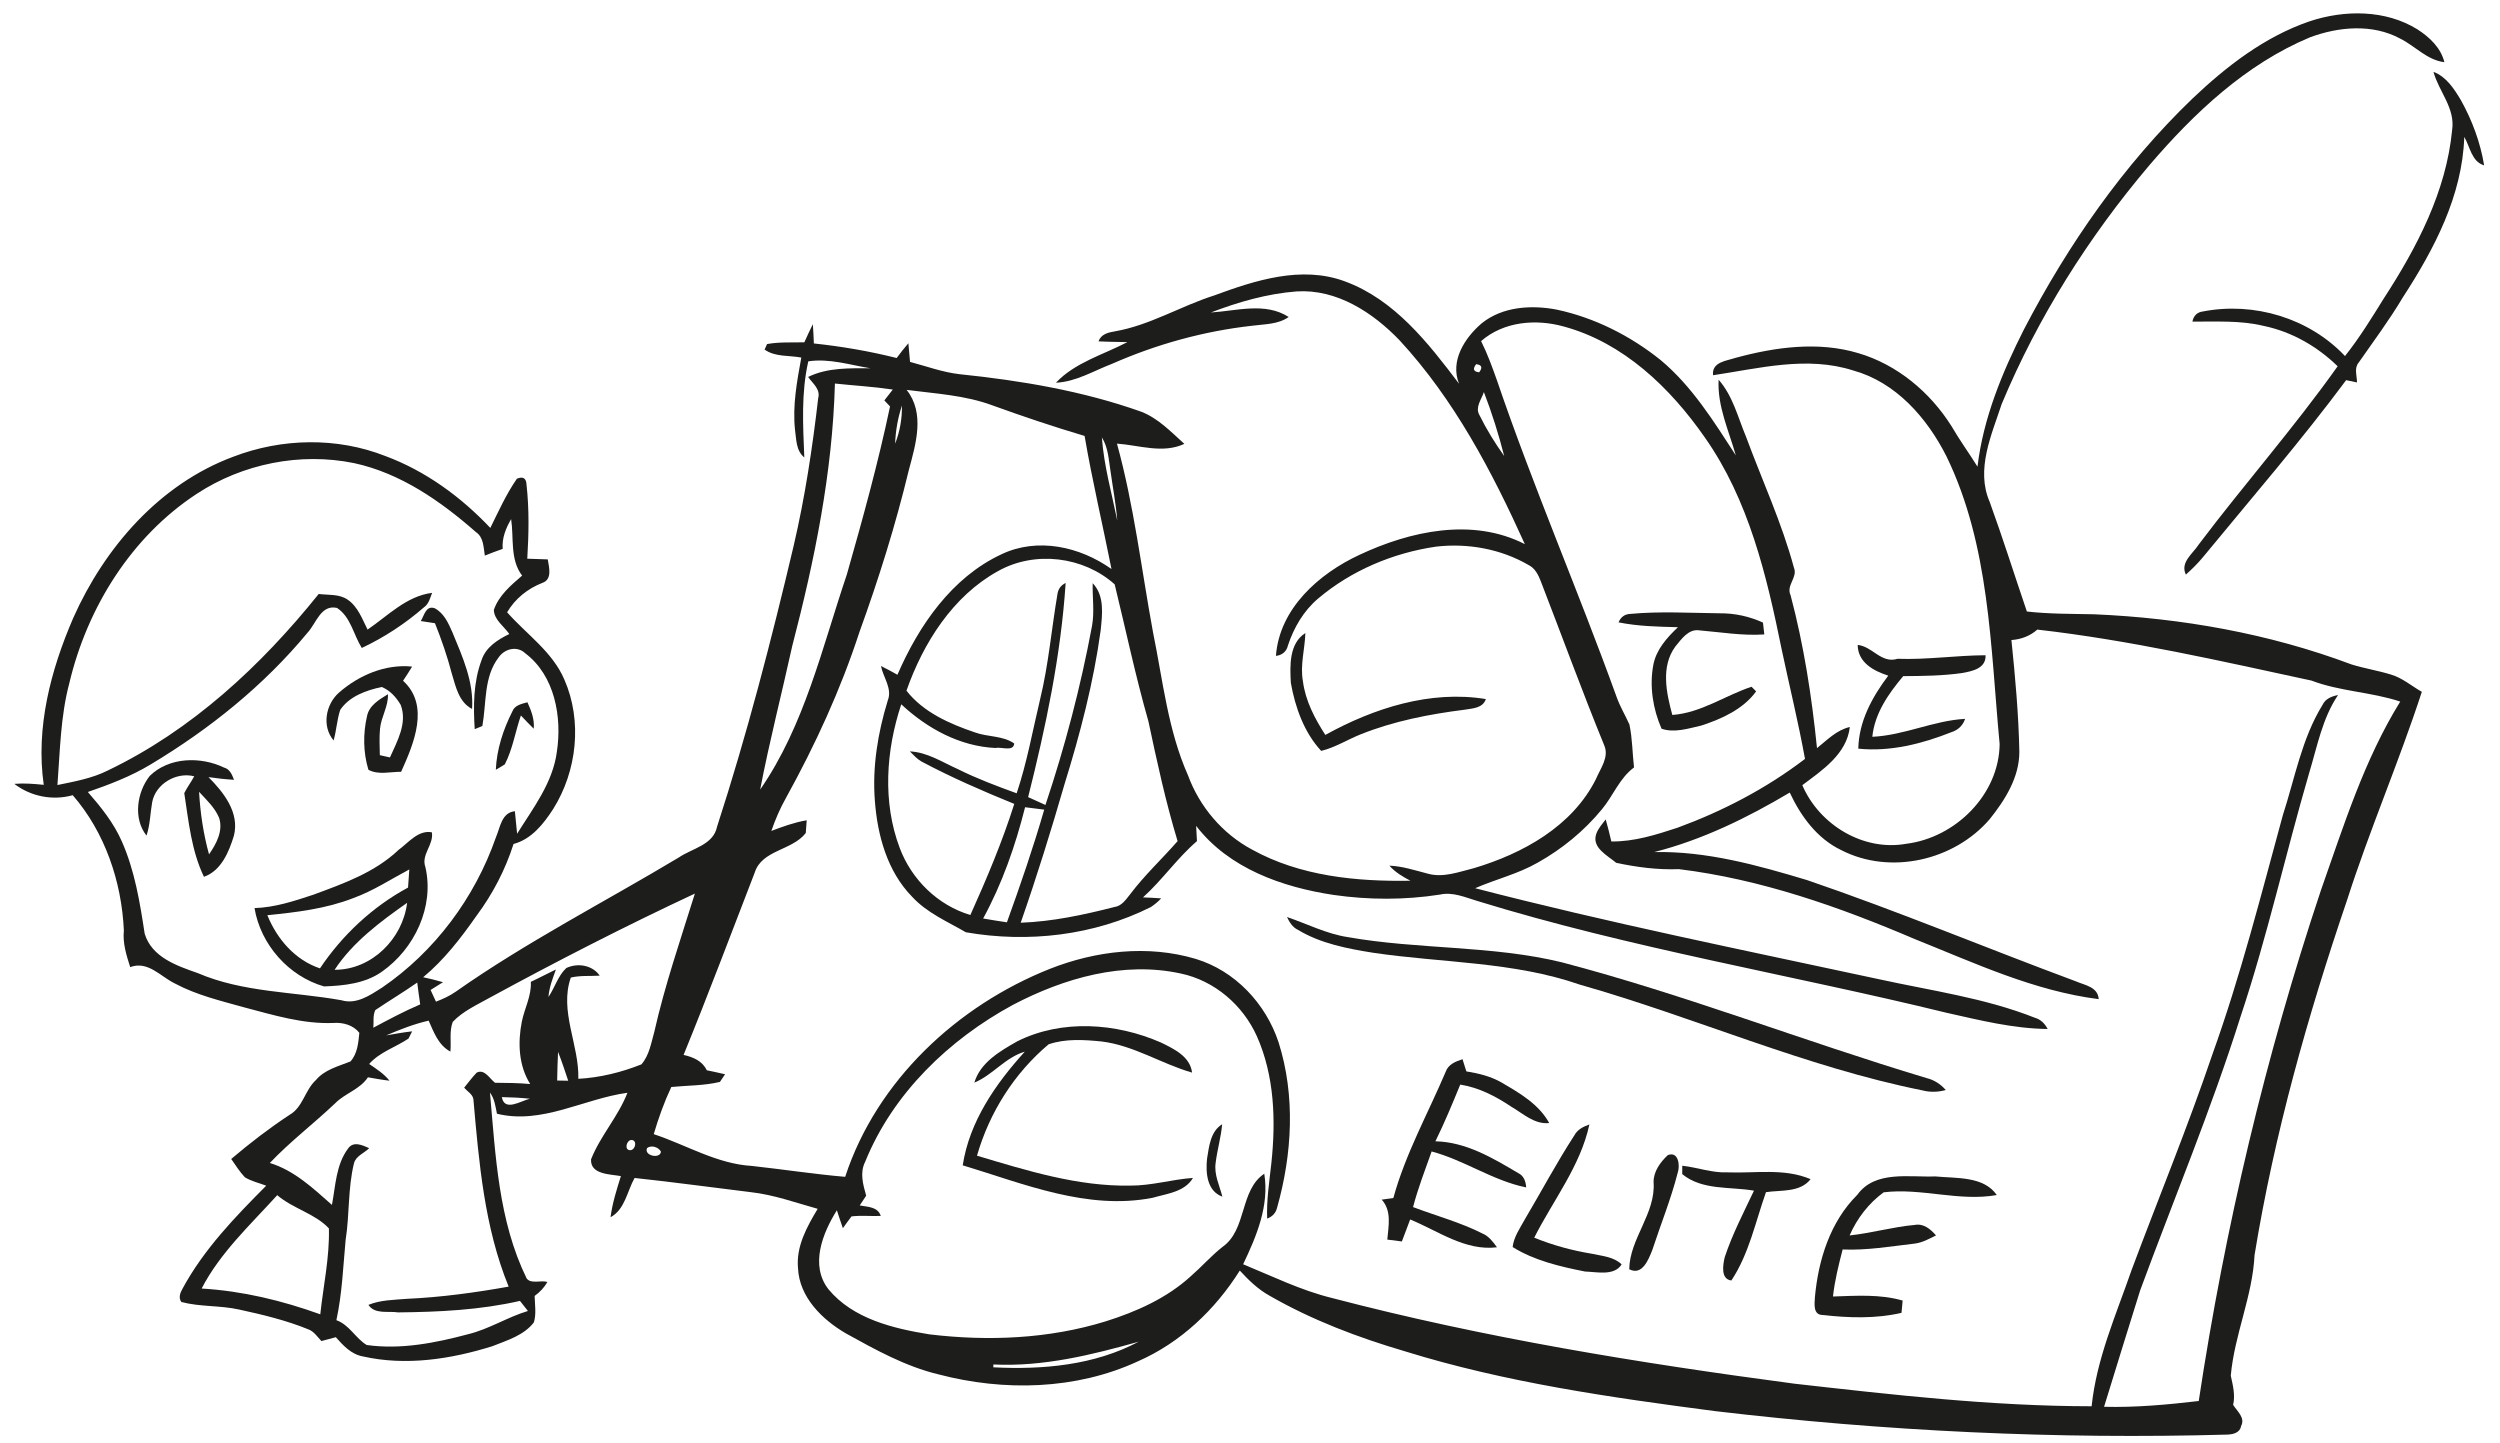 <?xml version="1.0" encoding="UTF-8" ?>
<!DOCTYPE svg PUBLIC "-//W3C//DTD SVG 1.1//EN" "http://www.w3.org/Graphics/SVG/1.1/DTD/svg11.dtd">
<svg width="615pt" height="355pt" viewBox="0 0 615 355" version="1.1" xmlns="http://www.w3.org/2000/svg">
<g id="#1d1d1bfe">
<path fill="#1d1d1b" opacity="1.00" d=" M 568.20 5.23 C 576.77 2.39 586.85 2.35 594.70 7.23 C 597.67 9.14 600.44 11.75 601.32 15.30 C 597.03 14.78 594.12 11.31 590.42 9.48 C 583.60 5.81 575.30 6.56 568.26 9.18 C 552.44 15.79 539.71 27.83 528.71 40.69 C 513.80 58.30 501.30 78.08 492.41 99.40 C 489.91 107.02 486.00 115.52 489.46 123.46 C 492.70 132.38 495.55 141.44 498.61 150.43 C 504.07 151.05 509.58 151.00 515.08 151.11 C 536.66 152.03 558.22 155.85 578.47 163.45 C 581.65 164.44 584.95 164.95 588.14 165.93 C 590.98 166.76 593.24 168.75 595.77 170.19 C 590.15 187.44 582.93 204.11 577.39 221.39 C 567.69 249.89 559.47 279.00 554.62 308.74 C 554.12 318.90 549.67 328.32 548.77 338.42 C 549.29 340.79 549.91 343.17 549.35 345.61 C 550.35 347.17 552.40 348.78 551.30 350.83 C 551.02 352.47 549.34 352.85 547.95 352.91 C 505.83 354.10 463.62 352.07 421.78 347.12 C 396.14 343.76 370.38 340.10 345.61 332.42 C 334.07 329.02 322.73 324.74 312.29 318.73 C 309.47 317.17 307.15 314.91 304.99 312.56 C 298.96 322.17 290.40 330.30 279.94 334.88 C 264.70 341.93 246.97 342.32 230.89 338.10 C 222.71 336.14 215.31 332.01 208.01 327.97 C 202.21 324.57 196.63 319.09 196.31 311.97 C 195.81 306.62 198.50 301.79 201.15 297.37 C 195.73 295.86 190.39 293.92 184.77 293.28 C 175.21 292.12 165.68 290.80 156.11 289.78 C 154.27 293.03 153.75 297.53 150.19 299.44 C 150.64 295.98 151.70 292.64 152.74 289.32 C 150.12 288.84 145.17 288.96 145.40 285.19 C 147.69 279.39 152.09 274.67 154.35 268.82 C 143.60 270.29 133.32 276.70 122.25 273.98 C 121.88 272.18 121.66 270.28 120.53 268.77 C 121.91 284.22 122.60 300.28 129.55 314.48 C 130.63 315.96 133.07 314.85 134.66 315.37 C 133.88 316.74 132.79 317.88 131.52 318.80 C 131.57 320.96 131.97 323.20 131.33 325.31 C 128.88 328.51 124.75 329.72 121.14 331.16 C 110.92 334.36 99.80 336.08 89.23 333.67 C 86.40 333.16 84.42 330.99 82.61 328.95 C 81.42 329.25 80.24 329.57 79.07 329.90 C 78.08 328.88 77.28 327.57 75.90 327.04 C 70.41 324.79 64.62 323.41 58.84 322.15 C 54.16 321.10 49.26 321.52 44.61 320.29 C 43.84 319.20 44.34 318.00 44.92 316.98 C 50.13 307.34 57.82 299.38 65.49 291.68 C 63.74 291.00 61.85 290.61 60.24 289.61 C 58.95 288.25 57.95 286.64 56.88 285.11 C 61.45 281.22 66.22 277.55 71.24 274.25 C 74.52 272.39 75.01 268.17 77.69 265.72 C 79.86 263.12 83.21 262.32 86.21 261.12 C 87.93 259.23 88.16 256.50 88.40 254.07 C 86.93 252.18 84.35 251.46 82.02 251.65 C 74.55 251.95 67.33 249.72 60.18 247.84 C 54.36 246.21 48.38 244.81 43.01 241.93 C 39.45 240.20 36.39 236.29 32.03 237.91 C 31.09 234.98 30.15 232.00 30.47 228.89 C 29.93 216.90 25.82 204.74 17.89 195.62 C 12.95 197.00 7.60 195.95 3.52 192.83 C 5.94 192.62 8.36 192.83 10.76 193.07 C 8.75 179.00 12.47 164.85 18.02 152.01 C 25.74 134.67 39.26 119.09 57.37 112.36 C 69.31 107.77 82.89 107.49 94.84 112.20 C 104.73 115.88 113.41 122.24 120.62 129.87 C 122.65 125.76 124.54 121.54 127.16 117.76 C 128.68 117.13 129.47 117.64 129.53 119.28 C 130.20 125.30 130.08 131.40 129.71 137.44 C 131.39 137.48 133.07 137.53 134.75 137.61 C 135.06 139.55 135.92 142.54 133.42 143.39 C 129.80 144.80 126.74 147.26 124.75 150.62 C 129.53 156.04 135.91 160.33 138.83 167.17 C 143.30 177.36 141.95 189.68 136.07 199.04 C 133.70 202.69 130.75 206.45 126.33 207.62 C 124.31 213.96 121.21 219.92 117.24 225.25 C 113.40 230.74 109.28 236.10 104.10 240.40 C 105.74 240.74 107.37 241.16 108.98 241.62 C 108.22 242.10 106.68 243.06 105.92 243.53 C 106.37 244.49 106.81 245.45 107.25 246.41 C 108.91 245.77 110.56 245.03 112.03 244.01 C 129.54 231.70 148.64 221.94 166.97 210.95 C 170.26 208.69 175.47 207.89 176.39 203.39 C 183.77 180.65 189.76 157.49 195.25 134.22 C 198.04 122.26 199.87 110.11 201.28 97.92 C 201.88 95.73 199.90 94.31 198.80 92.73 C 203.57 90.39 208.94 90.60 214.11 90.59 C 209.06 89.78 204.01 88.11 198.84 88.89 C 197.07 96.67 197.54 104.64 197.86 112.53 C 195.80 110.88 195.92 108.09 195.57 105.72 C 194.94 99.75 196.06 93.81 197.12 87.96 C 194.12 87.38 190.68 87.86 188.09 85.99 C 188.24 85.65 188.55 84.98 188.70 84.64 C 191.72 84.08 194.81 84.29 197.87 84.21 C 198.55 82.71 199.22 81.21 199.96 79.75 C 200.08 81.32 200.14 82.90 200.21 84.49 C 207.07 85.22 213.89 86.39 220.58 88.07 C 221.50 86.84 222.44 85.60 223.46 84.44 C 223.61 85.97 223.75 87.50 223.87 89.03 C 227.88 90.09 231.81 91.55 235.95 92.04 C 251.12 93.61 266.31 96.15 280.71 101.27 C 284.93 102.89 288.06 106.24 291.35 109.19 C 286.05 111.67 280.27 109.52 274.77 109.13 C 278.97 124.35 280.79 140.07 283.65 155.58 C 286.07 167.40 287.30 179.60 292.25 190.74 C 295.10 198.48 300.72 205.10 308.01 209.00 C 319.83 215.54 333.68 216.89 346.97 216.66 C 345.07 215.67 343.21 214.57 341.79 212.95 C 345.02 213.08 348.09 214.11 351.20 214.91 C 355.01 216.00 358.88 214.48 362.57 213.57 C 374.60 209.99 386.80 203.28 392.61 191.63 C 393.69 189.05 395.89 186.28 394.65 183.38 C 389.19 170.02 384.24 156.45 379.03 142.98 C 378.41 141.39 377.61 139.76 376.00 138.98 C 369.18 135.02 361.01 133.56 353.21 134.48 C 342.66 136.03 332.44 140.33 324.26 147.24 C 320.68 150.27 318.28 154.40 316.82 158.82 C 316.49 160.30 315.36 161.19 313.88 161.35 C 314.74 149.69 324.45 141.12 334.43 136.49 C 346.92 130.63 362.22 127.26 375.11 133.86 C 367.02 115.95 357.72 98.24 344.29 83.71 C 337.71 76.87 328.85 71.06 318.97 71.69 C 311.73 72.24 304.64 74.29 297.88 76.87 C 304.21 76.49 311.22 74.26 317.02 77.98 C 314.36 79.85 311.03 79.72 307.96 80.14 C 296.10 81.47 284.48 84.69 273.56 89.50 C 269.03 91.22 264.72 93.92 259.76 94.15 C 264.46 89.16 271.40 87.27 277.34 84.16 C 274.97 84.10 272.60 84.10 270.23 83.97 C 270.86 82.20 272.62 81.78 274.27 81.51 C 282.87 80.02 290.40 75.32 298.64 72.70 C 308.77 68.96 320.15 65.27 330.80 69.20 C 343.05 73.69 351.34 84.36 358.93 94.41 C 356.66 88.79 360.31 83.12 364.48 79.55 C 369.59 75.41 376.69 74.97 382.92 76.16 C 392.28 78.15 401.05 82.59 408.50 88.56 C 416.23 95.01 421.60 103.67 427.01 112.02 C 425.28 105.90 422.44 99.93 422.78 93.41 C 426.28 97.38 427.52 102.66 429.52 107.43 C 433.48 118.16 438.33 128.59 441.31 139.66 C 442.30 142.04 439.32 144.01 440.48 146.41 C 443.75 158.74 445.70 171.37 446.98 184.04 C 449.48 182.04 451.81 179.58 455.06 178.84 C 454.30 185.50 448.28 189.47 443.37 193.15 C 447.52 202.87 458.35 209.48 468.94 207.57 C 481.04 206.08 491.80 195.45 491.91 183.01 C 489.65 159.20 489.51 134.22 478.83 112.26 C 474.06 102.80 466.38 94.01 455.83 91.12 C 444.51 87.50 432.74 90.62 421.41 92.31 C 421.05 89.02 424.71 88.79 426.99 88.02 C 436.73 85.38 447.28 83.92 457.13 86.87 C 466.71 89.68 474.82 96.48 480.09 104.87 C 482.06 108.27 484.38 111.45 486.46 114.80 C 487.89 102.86 492.54 91.60 497.93 80.96 C 508.77 60.15 522.35 40.60 539.30 24.29 C 547.68 16.32 557.14 9.00 568.20 5.23 M 364.35 83.91 C 365.92 87.05 367.11 90.35 368.28 93.65 C 377.22 119.88 388.25 145.33 397.66 171.38 C 398.49 173.77 399.82 175.93 400.84 178.24 C 401.58 181.70 401.56 185.28 401.97 188.79 C 398.39 191.44 396.85 195.75 394.07 199.09 C 389.70 204.41 384.28 208.85 378.28 212.21 C 373.44 214.99 367.96 216.29 362.88 218.50 C 395.74 227.02 429.02 233.74 462.20 240.88 C 475.06 243.71 488.27 245.49 500.58 250.37 C 502.02 250.77 503.05 251.82 503.72 253.13 C 495.26 253.04 487.00 250.97 478.80 249.13 C 440.38 239.73 401.21 233.29 363.36 221.62 C 360.40 220.73 357.37 219.36 354.22 220.07 C 345.56 221.42 336.71 221.40 328.04 220.15 C 315.43 218.25 302.28 213.62 294.25 203.16 C 294.32 204.41 294.38 205.66 294.45 206.92 C 289.58 211.10 285.94 216.47 281.17 220.76 C 282.67 220.81 284.16 220.89 285.65 221.00 C 284.88 221.82 284.03 222.53 283.10 223.14 C 269.13 230.14 252.91 232.01 237.61 229.34 C 233.05 226.69 228.03 224.57 224.39 220.61 C 218.28 214.38 215.86 205.53 215.22 197.04 C 214.56 188.69 215.94 180.32 218.38 172.35 C 219.58 169.39 217.27 166.68 216.72 163.84 C 218.09 164.51 219.44 165.24 220.77 165.99 C 225.99 153.93 234.13 142.04 246.37 136.35 C 255.24 132.12 265.69 134.47 273.43 139.99 C 271.26 129.06 268.69 118.22 266.81 107.24 C 259.18 104.97 251.64 102.44 244.16 99.73 C 237.40 97.21 230.12 96.84 223.03 95.91 C 227.59 101.66 225.29 109.24 223.58 115.60 C 220.33 129.09 216.18 142.36 211.45 155.40 C 206.82 169.61 200.56 183.25 193.33 196.32 C 191.88 198.90 190.72 201.62 189.75 204.41 C 192.58 203.34 195.44 202.29 198.45 201.79 C 198.39 202.57 198.27 204.14 198.22 204.92 C 194.86 209.27 187.44 209.03 185.66 214.66 C 179.87 229.63 174.23 244.65 168.16 259.51 C 170.50 260.04 172.78 260.98 173.86 263.28 C 175.37 263.60 176.87 263.91 178.37 264.27 C 178.05 264.74 177.41 265.68 177.10 266.15 C 173.19 267.09 169.12 267.01 165.14 267.40 C 163.38 271.14 161.99 275.04 160.82 279.00 C 168.85 281.66 176.35 286.32 184.97 286.82 C 192.62 287.66 200.24 288.84 207.91 289.50 C 215.66 265.86 235.47 247.39 258.29 238.33 C 269.57 233.88 282.37 232.38 294.12 235.88 C 303.82 238.80 311.39 246.89 314.53 256.41 C 318.71 269.59 317.88 283.93 314.16 297.11 C 313.84 298.40 313.02 299.29 311.72 299.77 C 311.54 295.18 312.27 290.63 312.76 286.08 C 313.87 275.63 313.52 264.64 309.19 254.91 C 305.74 247.24 298.77 241.24 290.49 239.49 C 276.34 236.39 261.73 240.62 249.19 247.19 C 233.42 255.73 219.62 269.02 212.82 285.83 C 211.46 288.51 212.32 291.43 213.08 294.14 C 212.55 294.94 212.02 295.74 211.49 296.54 C 213.44 296.92 215.93 296.82 216.67 299.12 C 214.27 299.21 211.87 298.96 209.48 299.23 C 208.75 300.19 208.04 301.15 207.35 302.14 C 206.87 300.66 206.31 299.22 205.87 297.73 C 202.35 303.36 199.18 311.26 203.82 317.18 C 209.86 324.44 219.70 326.80 228.62 328.25 C 243.09 329.99 258.02 329.37 272.01 325.05 C 279.57 322.67 287.05 319.34 292.96 313.93 C 295.62 311.61 297.95 308.94 300.72 306.75 C 306.78 302.52 304.93 292.79 311.01 288.74 C 312.28 296.57 309.11 304.10 305.81 311.01 C 313.02 313.96 320.04 317.44 327.64 319.30 C 365.00 329.10 403.19 335.31 441.45 340.39 C 465.72 343.13 490.08 345.93 514.54 345.94 C 515.75 334.23 520.58 323.38 524.39 312.37 C 531.01 294.67 538.21 277.19 544.28 259.29 C 551.18 240.07 556.20 220.25 561.57 200.57 C 564.54 191.43 566.24 181.67 571.35 173.39 C 572.08 171.86 573.59 171.29 575.16 170.98 C 571.29 176.72 570.05 183.59 568.07 190.10 C 562.24 210.06 557.75 230.41 551.16 250.14 C 543.97 272.95 534.73 295.03 526.47 317.46 C 523.50 326.99 520.52 336.53 517.60 346.07 C 525.39 346.27 533.16 345.55 540.89 344.65 C 547.33 302.00 557.31 259.83 570.98 218.91 C 576.56 203.12 581.58 186.92 590.46 172.59 C 583.31 170.21 575.67 170.11 568.61 167.42 C 546.27 162.60 523.92 157.47 501.18 154.88 C 499.39 156.47 497.18 157.28 494.81 157.45 C 495.75 166.60 496.58 175.76 496.76 184.96 C 496.76 191.22 493.25 196.79 489.46 201.52 C 480.71 211.71 464.97 215.33 452.91 209.11 C 446.99 206.27 442.99 200.78 440.28 194.97 C 429.82 201.19 418.77 206.60 406.94 209.61 C 419.81 209.34 432.32 212.83 444.53 216.50 C 466.81 224.10 488.53 233.19 510.59 241.38 C 512.84 242.37 516.09 242.74 516.28 245.79 C 500.39 243.78 485.72 236.89 471.00 231.00 C 452.44 223.07 433.14 216.28 413.02 213.81 C 407.82 214.01 402.65 213.34 397.58 212.25 C 395.41 210.42 391.45 208.50 392.70 205.08 C 393.18 203.75 394.17 202.69 395.00 201.57 C 395.52 203.36 395.96 205.18 396.39 207.00 C 401.98 207.07 407.38 205.36 412.64 203.63 C 423.84 199.53 434.54 193.94 444.03 186.69 C 442.39 177.65 440.19 168.73 438.29 159.75 C 434.61 141.61 430.20 122.97 419.38 107.60 C 410.88 95.39 399.36 84.29 384.65 80.31 C 377.77 78.40 369.89 79.09 364.35 83.91 M 363.14 89.59 C 362.22 90.76 362.47 91.43 363.87 91.59 C 364.77 90.42 364.53 89.75 363.14 89.59 M 205.39 94.35 C 204.80 116.24 200.40 137.79 194.89 158.92 C 192.30 170.70 189.27 182.40 187.00 194.24 C 197.94 178.41 202.24 159.31 208.32 141.34 C 212.22 127.65 216.02 113.92 218.95 99.98 C 218.60 99.61 217.90 98.87 217.55 98.50 C 218.25 97.61 218.94 96.72 219.63 95.83 C 214.91 95.12 210.14 94.86 205.39 94.35 M 363.91 102.05 C 365.66 105.59 367.74 108.97 370.03 112.18 C 368.68 106.85 367.01 101.59 365.04 96.45 C 364.46 98.22 362.85 100.17 363.91 102.05 M 220.20 109.15 C 221.38 106.16 221.92 102.96 221.88 99.76 C 220.88 102.79 220.31 105.96 220.20 109.15 M 271.06 107.61 C 271.56 114.54 273.48 121.29 274.85 128.08 C 274.52 123.96 273.74 119.89 273.17 115.80 C 272.73 113.01 272.61 110.06 271.06 107.61 M 48.42 121.47 C 32.29 132.03 21.45 149.48 17.05 168.07 C 14.88 176.24 14.77 184.74 14.13 193.12 C 18.35 192.24 22.67 191.49 26.56 189.52 C 47.14 179.65 64.22 163.79 78.40 146.12 C 80.77 146.42 83.42 146.08 85.50 147.50 C 88.04 149.22 89.10 152.25 90.42 154.88 C 95.45 151.46 99.97 146.65 106.30 145.84 C 105.81 147.09 105.50 148.53 104.34 149.36 C 99.72 153.39 94.55 156.79 89.00 159.40 C 86.96 156.15 86.29 151.76 82.90 149.55 C 78.93 148.65 77.79 153.36 75.65 155.65 C 64.88 168.67 51.50 179.40 37.03 188.07 C 32.21 190.98 26.92 193.00 21.61 194.83 C 24.85 198.55 27.99 202.45 29.98 207.01 C 33.15 214.18 34.42 222.00 35.59 229.69 C 37.34 235.48 43.47 237.57 48.62 239.37 C 59.80 244.18 72.18 243.94 83.99 246.06 C 87.68 247.17 91.00 244.84 93.96 242.97 C 106.97 234.09 116.81 220.84 121.99 206.00 C 123.06 203.55 123.37 199.89 126.66 199.56 C 126.85 201.40 127.03 203.25 127.21 205.10 C 131.16 198.76 136.00 192.56 136.99 184.92 C 138.29 176.40 136.48 166.20 129.24 160.73 C 127.24 158.80 124.15 159.56 122.67 161.71 C 118.96 166.53 119.69 172.95 118.66 178.60 C 118.19 178.79 117.25 179.18 116.78 179.37 C 116.42 173.70 116.44 167.79 118.46 162.41 C 119.50 159.20 122.43 157.36 125.29 155.97 C 123.98 154.06 121.52 152.47 121.49 150.01 C 122.72 146.47 125.69 143.97 128.44 141.60 C 125.41 137.62 126.44 132.33 125.74 127.70 C 124.44 129.94 123.44 132.39 123.66 135.03 C 122.18 135.54 120.72 136.09 119.27 136.68 C 118.92 134.61 119.01 132.18 117.05 130.87 C 108.40 123.28 98.54 116.40 87.12 113.93 C 73.89 111.22 59.70 114.07 48.42 121.47 M 245.52 140.49 C 234.38 146.63 227.11 158.18 222.99 169.91 C 227.14 175.23 233.60 178.05 239.82 180.17 C 242.96 181.33 246.74 180.94 249.50 182.90 C 249.33 185.01 246.32 183.66 244.93 184.01 C 236.12 183.61 228.05 179.19 221.71 173.26 C 217.95 184.58 217.06 197.32 221.34 208.62 C 224.25 216.38 230.72 222.72 238.71 225.09 C 242.73 216.15 246.55 207.12 249.51 197.76 C 241.75 194.60 234.06 191.26 226.66 187.32 C 225.56 186.69 224.71 185.72 223.82 184.84 C 228.16 185.05 231.85 187.52 235.71 189.24 C 240.35 191.56 245.22 193.37 250.10 195.15 C 252.64 187.57 254.04 179.69 255.89 171.92 C 257.95 163.44 258.67 154.71 260.14 146.11 C 260.32 144.88 260.99 143.98 262.15 143.41 C 260.98 161.24 257.27 178.80 252.92 196.09 C 254.34 196.73 255.76 197.37 257.18 198.02 C 262.00 183.62 265.86 168.89 268.64 153.96 C 269.27 150.49 268.71 146.96 268.80 143.46 C 271.78 146.58 271.16 151.12 270.77 155.03 C 269.02 167.89 265.72 180.49 261.88 192.88 C 258.56 204.34 255.03 215.73 251.09 226.99 C 258.92 226.71 266.60 225.05 274.16 223.12 C 275.95 222.88 276.96 221.30 278.00 220.01 C 281.52 215.33 285.84 211.32 289.69 206.92 C 286.75 197.23 284.61 187.34 282.51 177.44 C 279.33 166.31 276.95 154.97 274.21 143.75 C 266.53 136.87 254.56 135.41 245.52 140.49 M 252.17 198.58 C 249.78 208.06 246.54 217.36 241.85 225.95 C 243.79 226.29 245.75 226.60 247.70 226.89 C 251.01 217.73 254.18 208.52 256.88 199.17 C 255.31 198.97 253.74 198.77 252.17 198.58 M 120.44 245.45 C 117.30 247.22 113.88 248.73 111.37 251.39 C 110.50 253.71 111.03 256.27 110.80 258.69 C 107.86 257.14 106.72 253.92 105.45 251.08 C 101.84 251.90 98.39 253.26 94.99 254.71 C 97.12 254.34 99.24 253.95 101.39 253.71 C 101.17 254.15 100.72 255.05 100.49 255.49 C 97.31 257.63 93.44 258.78 90.81 261.74 C 92.60 262.95 94.45 264.14 95.82 265.85 C 94.04 265.65 92.28 265.33 90.51 265.02 C 88.53 268.01 84.89 268.93 82.45 271.41 C 77.19 276.41 71.38 280.81 66.38 286.09 C 72.43 287.95 77.03 292.32 81.66 296.41 C 82.54 291.73 82.66 286.51 85.61 282.56 C 86.91 280.63 89.18 281.72 90.82 282.45 C 89.59 283.69 87.51 284.37 87.07 286.21 C 85.56 292.38 86.01 298.80 85.02 305.05 C 84.41 311.64 84.16 318.28 82.75 324.77 C 85.95 325.90 87.49 329.25 90.21 330.87 C 98.58 332.05 107.09 330.37 115.18 328.21 C 120.32 326.96 124.81 324.02 129.87 322.50 C 129.21 321.67 128.56 320.84 127.91 320.02 C 118.11 322.27 107.96 322.75 97.93 322.85 C 95.50 322.46 92.21 323.40 90.63 321.00 C 93.63 319.77 96.93 319.78 100.11 319.51 C 108.51 319.13 116.86 317.99 125.13 316.51 C 119.15 301.89 117.82 285.93 116.45 270.35 C 116.22 269.11 114.92 268.49 114.19 267.56 C 115.20 266.32 116.16 265.02 117.26 263.87 C 119.22 262.88 120.45 265.37 121.78 266.36 C 124.67 266.38 127.55 266.41 130.43 266.67 C 127.57 262.13 127.35 256.46 128.37 251.33 C 129.03 248.04 130.78 244.96 130.58 241.53 C 132.67 240.57 134.69 239.47 136.76 238.49 C 135.96 240.69 135.10 242.90 134.92 245.26 C 136.49 242.95 137.25 240.05 139.32 238.13 C 142.08 236.82 145.74 237.40 147.53 240.01 C 145.16 240.16 142.75 239.93 140.42 240.48 C 137.54 248.72 142.50 257.03 142.27 265.39 C 147.59 265.10 152.84 263.80 157.78 261.84 C 159.71 259.64 160.18 256.60 160.95 253.87 C 163.56 242.32 167.42 231.10 170.94 219.82 C 153.84 227.81 137.02 236.43 120.44 245.45 M 92.33 248.48 C 91.67 249.82 91.99 251.38 91.84 252.82 C 95.63 250.80 99.42 248.77 103.37 247.08 C 103.10 245.29 102.86 243.50 102.64 241.71 C 99.27 244.07 95.73 246.18 92.33 248.48 M 137.28 258.76 C 137.17 261.11 137.10 263.46 137.06 265.81 C 137.74 265.82 139.10 265.84 139.78 265.86 C 138.99 263.48 138.20 261.09 137.28 258.76 M 123.45 269.89 C 124.12 273.57 128.13 270.79 130.36 270.29 C 128.07 270.04 125.76 269.93 123.45 269.89 M 155.29 280.43 C 154.07 280.54 153.51 283.00 155.07 282.95 C 156.36 282.87 156.84 280.42 155.29 280.43 M 159.17 282.45 C 158.37 284.29 162.35 285.19 162.60 283.33 C 162.05 282.19 160.19 281.59 159.17 282.45 M 68.20 294.01 C 61.60 301.30 54.18 308.13 49.60 316.98 C 59.61 317.57 69.38 319.93 78.79 323.32 C 79.54 316.29 81.10 309.28 80.91 302.19 C 77.53 298.54 72.04 297.32 68.20 294.01 M 244.37 335.66 C 244.36 335.83 244.36 336.18 244.36 336.36 C 256.51 336.98 269.22 335.86 280.13 330.05 C 268.50 333.34 256.55 336.26 244.37 335.66 Z" />
<path fill="#1d1d1b" opacity="1.00" d=" M 598.63 17.67 C 601.81 18.89 603.72 21.85 605.38 24.64 C 608.16 29.61 610.17 35.05 611.10 40.68 C 607.99 39.75 607.64 36.11 606.21 33.68 C 605.74 48.14 598.82 61.28 591.10 73.15 C 587.79 78.71 583.94 83.89 580.24 89.19 C 579.05 90.58 579.83 92.45 579.82 94.08 C 578.92 93.90 578.03 93.71 577.15 93.52 C 566.02 108.50 553.81 122.61 541.97 137.01 C 540.68 138.58 539.23 140.01 537.72 141.35 C 536.26 138.32 539.47 136.19 540.92 133.90 C 552.07 119.13 564.34 105.21 575.06 90.10 C 570.03 85.20 563.72 81.58 556.81 80.16 C 551.08 78.77 545.16 79.17 539.33 79.11 C 539.64 77.63 540.51 76.80 541.92 76.62 C 554.47 74.19 568.05 78.24 576.87 87.59 C 580.42 83.12 583.41 78.26 586.41 73.42 C 594.55 60.91 601.78 47.08 603.22 32.01 C 604.04 26.61 599.96 22.54 598.63 17.67 Z" />
<path fill="#1d1d1b" opacity="1.00" d=" M 103.51 152.78 C 104.36 151.44 104.74 148.91 106.90 149.61 C 109.24 150.82 110.33 153.36 111.33 155.64 C 113.80 161.61 116.58 167.78 116.13 174.40 C 112.88 172.73 112.14 168.97 111.17 165.80 C 110.06 161.54 108.63 157.39 107.00 153.31 C 106.13 153.17 104.38 152.91 103.51 152.78 Z" />
<path fill="#1d1d1b" opacity="1.00" d=" M 398.16 153.10 C 398.72 151.78 399.68 151.08 401.05 151.02 C 408.35 150.34 415.70 150.79 423.03 150.87 C 426.71 150.84 430.35 151.62 433.69 153.16 C 433.78 153.89 433.94 155.34 434.02 156.07 C 428.67 156.43 423.37 155.52 418.06 155.07 C 415.36 154.64 413.60 157.27 412.10 159.09 C 408.53 164.02 409.92 170.45 411.39 175.88 C 418.46 175.37 424.33 171.11 430.88 168.94 C 431.16 169.23 431.73 169.80 432.01 170.08 C 428.82 174.48 423.52 176.86 418.48 178.50 C 415.35 179.20 411.88 180.36 408.74 179.26 C 406.62 174.40 405.73 168.84 406.71 163.60 C 407.41 159.81 410.07 156.85 412.78 154.29 C 407.89 154.17 402.97 154.07 398.16 153.10 Z" />
<path fill="#1d1d1b" opacity="1.00" d=" M 317.55 168.00 C 317.31 163.81 317.09 158.28 321.12 155.73 C 321.00 159.69 319.79 163.63 320.52 167.59 C 321.13 172.40 323.44 176.77 326.03 180.79 C 337.94 174.21 351.83 169.73 365.52 171.97 C 364.77 174.24 362.25 174.25 360.29 174.59 C 351.57 175.69 342.85 177.39 334.66 180.67 C 331.42 181.97 328.42 183.89 325.01 184.72 C 320.81 180.18 318.61 174.01 317.55 168.00 Z" />
<path fill="#1d1d1b" opacity="1.00" d=" M 456.99 158.65 C 460.61 159.01 462.82 163.33 466.80 162.06 C 474.04 162.33 481.21 161.22 488.45 161.19 C 488.59 164.44 485.19 165.11 482.67 165.57 C 477.88 166.25 473.02 166.30 468.19 166.33 C 464.57 170.64 461.17 175.48 460.59 181.25 C 468.41 180.90 475.62 177.27 483.41 176.84 C 482.90 178.46 481.66 179.61 480.06 180.11 C 472.82 182.98 464.96 184.98 457.14 184.17 C 457.28 177.43 460.56 171.46 464.51 166.21 C 460.90 165.04 457.04 162.99 456.99 158.65 Z" />
<path fill="#1d1d1b" opacity="1.00" d=" M 83.38 170.39 C 88.27 166.11 94.79 163.31 101.38 163.98 C 100.67 165.16 99.92 166.33 99.15 167.47 C 105.84 173.55 101.76 183.01 98.68 189.86 C 96.04 189.84 93.05 190.70 90.63 189.36 C 89.34 185.13 89.29 180.50 90.28 176.20 C 90.80 173.51 93.30 172.09 95.43 170.78 C 95.57 173.75 93.77 176.32 93.49 179.23 C 93.28 181.40 93.40 183.59 93.44 185.77 C 94.06 185.91 95.30 186.19 95.93 186.33 C 97.70 182.34 100.27 177.89 98.58 173.42 C 97.51 171.56 95.93 169.80 93.90 169.00 C 90.11 169.80 85.94 171.28 83.69 174.64 C 82.89 177.08 82.77 179.68 82.07 182.15 C 79.12 178.67 80.11 173.29 83.38 170.39 Z" />
<path fill="#1d1d1b" opacity="1.00" d=" M 126.03 175.03 C 126.62 173.45 128.33 173.16 129.75 172.76 C 130.68 174.81 131.52 176.96 131.30 179.26 C 130.21 178.20 129.17 177.11 128.14 176.01 C 126.76 179.99 126.13 184.27 124.18 188.04 C 123.63 188.37 122.52 189.04 121.97 189.37 C 122.19 184.36 123.78 179.48 126.03 175.03 Z" />
<path fill="#1d1d1b" opacity="1.00" d=" M 36.85 190.86 C 41.59 186.22 49.35 186.06 55.11 188.82 C 56.55 189.19 57.08 190.58 57.57 191.83 C 55.47 191.71 53.37 191.48 51.29 191.17 C 55.03 194.94 58.98 199.90 57.54 205.59 C 56.32 209.56 54.42 214.21 50.17 215.69 C 47.07 209.24 46.41 202.08 45.33 195.11 C 46.04 193.67 47.02 192.38 47.78 190.97 C 43.40 189.83 38.29 192.82 37.44 197.32 C 36.95 200.06 36.94 202.89 36.04 205.56 C 32.72 201.36 33.67 194.88 36.85 190.86 M 48.97 194.79 C 49.27 199.98 50.03 205.15 51.42 210.17 C 53.21 207.60 54.93 204.42 53.91 201.21 C 52.86 198.68 50.80 196.77 48.97 194.79 Z" />
<path fill="#1d1d1b" opacity="1.00" d=" M 98.06 209.06 C 100.50 207.29 102.89 204.12 106.24 204.75 C 106.76 207.80 103.52 210.25 104.65 213.32 C 106.90 223.04 101.96 233.41 93.98 239.01 C 89.85 241.95 84.64 242.48 79.72 242.66 C 71.02 240.18 64.11 232.37 62.61 223.39 C 67.61 223.24 72.41 221.65 77.11 220.09 C 84.51 217.36 92.23 214.61 98.06 209.06 M 86.89 220.94 C 80.15 223.57 72.92 224.42 65.77 225.14 C 68.14 231.00 72.58 236.17 78.71 238.22 C 84.20 230.02 91.68 223.03 100.38 218.34 C 100.49 216.85 100.59 215.36 100.69 213.88 C 96.13 216.29 91.78 219.18 86.89 220.94 M 82.31 238.57 C 91.43 238.60 99.07 230.95 100.15 222.10 C 93.54 226.74 86.81 231.75 82.31 238.57 Z" />
<path fill="#1d1d1b" opacity="1.00" d=" M 316.60 225.59 C 321.58 227.27 326.31 229.73 331.56 230.53 C 348.98 233.61 366.96 232.53 384.22 236.73 C 414.57 244.70 443.84 256.18 473.88 265.19 C 475.76 265.64 477.39 266.68 478.66 268.15 C 476.76 268.67 474.79 268.73 472.90 268.23 C 444.00 262.42 416.94 250.26 388.67 242.23 C 372.32 236.54 354.80 236.89 337.86 234.39 C 331.48 233.37 324.92 232.13 319.31 228.75 C 317.97 228.13 317.20 226.86 316.60 225.59 Z" />
<path fill="#1d1d1b" opacity="1.00" d=" M 250.26 256.16 C 261.21 250.68 274.56 251.64 285.57 256.45 C 288.77 258.01 292.76 259.88 293.25 263.86 C 285.69 261.69 278.89 257.16 270.96 256.20 C 266.66 255.77 262.10 255.48 257.96 256.90 C 249.50 264.02 243.39 273.68 240.34 284.30 C 252.60 287.96 265.13 291.90 278.06 291.66 C 283.27 291.69 288.30 290.13 293.47 289.77 C 291.46 293.23 287.00 293.65 283.50 294.67 C 267.48 297.78 251.89 291.22 236.83 286.67 C 238.48 275.89 244.92 266.62 252.10 258.71 C 247.28 260.13 244.23 264.44 239.69 266.33 C 241.16 261.36 246.03 258.56 250.26 256.16 Z" />
<path fill="#1d1d1b" opacity="1.00" d=" M 355.63 263.68 C 356.26 261.82 358.08 261.12 359.78 260.57 C 360.02 261.32 360.48 262.81 360.72 263.56 C 363.79 264.06 366.87 264.80 369.57 266.41 C 373.94 268.96 378.60 271.69 381.11 276.27 C 377.46 276.65 374.71 273.95 371.78 272.25 C 367.96 269.69 363.80 267.53 359.22 266.81 C 357.30 271.51 355.35 276.20 353.11 280.76 C 360.59 280.92 367.20 284.85 373.44 288.56 C 374.86 289.20 375.35 290.66 375.44 292.11 C 367.22 290.43 360.22 285.40 352.18 283.26 C 350.57 287.79 348.84 292.28 347.61 296.94 C 353.30 299.10 359.23 300.68 364.68 303.44 C 366.25 304.10 367.28 305.48 368.25 306.83 C 360.46 307.80 353.78 302.81 346.90 299.99 C 346.22 301.79 345.55 303.60 344.86 305.40 C 343.66 305.25 342.47 305.10 341.28 304.94 C 341.56 301.56 342.41 297.90 339.90 295.11 C 340.62 295.02 342.05 294.82 342.76 294.72 C 345.74 283.85 351.25 273.98 355.63 263.68 Z" />
<path fill="#1d1d1b" opacity="1.00" d=" M 296.94 284.99 C 297.44 281.98 297.78 278.32 300.65 276.57 C 300.37 279.77 299.44 282.86 299.05 286.04 C 298.62 288.94 300.00 291.64 300.71 294.38 C 296.87 293.00 296.57 288.44 296.94 284.99 Z" />
<path fill="#1d1d1b" opacity="1.00" d=" M 387.31 279.27 C 388.08 277.84 389.52 277.14 390.99 276.62 C 388.78 286.86 382.07 295.27 377.42 304.47 C 381.97 306.32 386.74 307.63 391.60 308.42 C 394.11 308.99 396.97 309.14 398.92 311.04 C 397.11 313.95 392.83 312.88 389.94 312.80 C 383.82 311.59 377.42 310.10 372.11 306.77 C 372.39 304.28 373.89 302.19 375.06 300.05 C 379.16 293.13 382.93 286.02 387.31 279.27 Z" />
<path fill="#1d1d1b" opacity="1.00" d=" M 410.27 284.17 C 412.90 283.10 413.34 286.72 412.72 288.49 C 411.06 294.97 408.53 301.20 406.45 307.56 C 405.52 309.88 403.97 313.90 400.79 312.23 C 400.91 304.64 407.36 298.51 406.78 290.78 C 406.76 288.18 408.45 285.87 410.27 284.17 Z" />
<path fill="#1d1d1b" opacity="1.00" d=" M 413.84 286.77 C 417.58 287.18 421.18 288.57 424.99 288.40 C 431.80 288.67 438.95 287.31 445.41 290.08 C 442.78 293.40 438.17 292.71 434.43 293.27 C 431.84 300.58 430.26 308.46 425.92 315.00 C 423.23 314.69 423.84 311.12 424.29 309.24 C 426.17 303.58 428.94 298.27 431.48 292.90 C 425.60 291.88 418.70 292.87 413.83 288.83 C 413.83 288.31 413.84 287.28 413.84 286.77 Z" />
<path fill="#1d1d1b" opacity="1.00" d=" M 456.91 293.91 C 461.26 287.86 469.66 289.66 476.07 289.40 C 481.15 289.91 487.96 289.26 491.21 293.98 C 481.96 295.64 472.64 292.17 463.38 293.31 C 459.68 296.01 456.83 299.73 455.00 303.92 C 460.39 303.35 465.64 301.81 471.04 301.33 C 473.23 300.92 474.93 302.39 476.26 303.91 C 474.56 304.76 472.87 305.71 470.96 305.93 C 465.09 306.61 459.22 307.63 453.29 307.37 C 452.30 311.18 451.35 315.01 450.91 318.94 C 456.64 318.76 462.47 318.32 468.05 319.94 C 467.98 320.70 467.84 322.21 467.77 322.96 C 461.42 324.44 454.80 324.21 448.36 323.49 C 445.96 323.46 446.38 320.72 446.47 319.08 C 447.31 309.92 450.23 300.53 456.91 293.91 Z" />
</g>
</svg>
